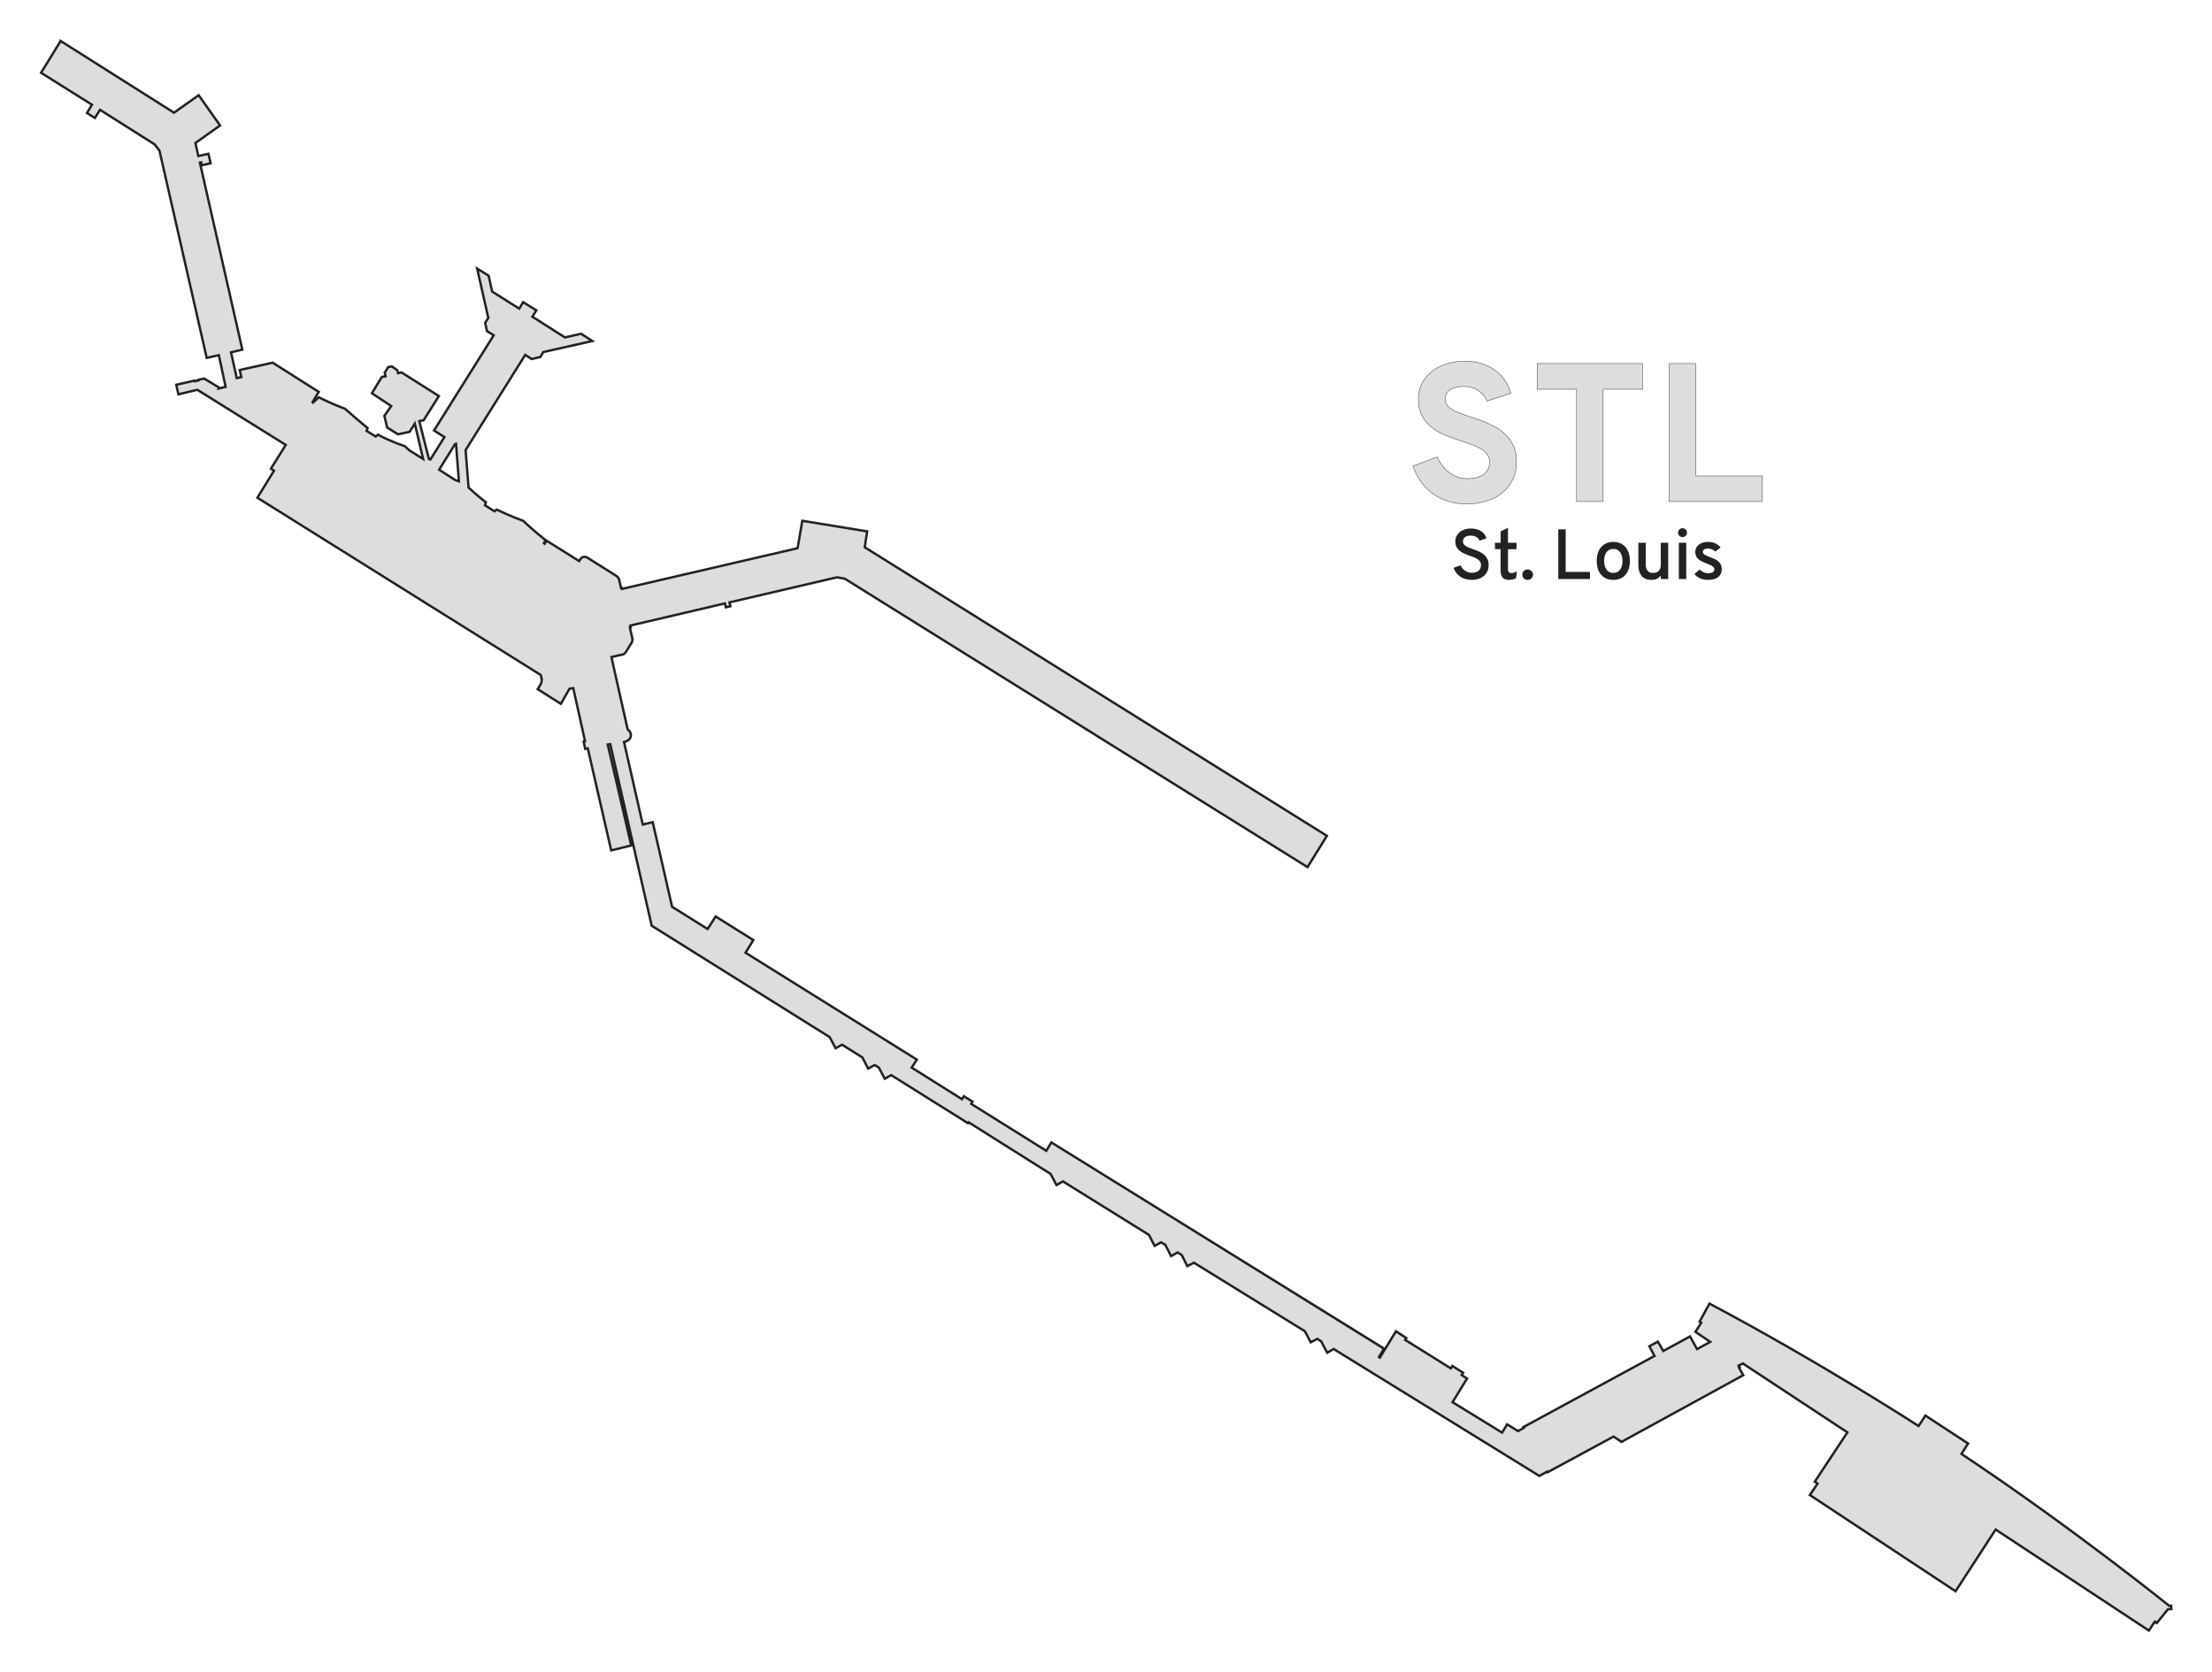 <?xml version="1.0" encoding="UTF-8" standalone="no"?>
<!-- Created with Inkscape (http://www.inkscape.org/) -->

<svg
   xmlns:dc="http://purl.org/dc/elements/1.1/"
   xmlns:cc="http://creativecommons.org/ns#"
   xmlns:rdf="http://www.w3.org/1999/02/22-rdf-syntax-ns#"
   xmlns:svg="http://www.w3.org/2000/svg"
   xmlns="http://www.w3.org/2000/svg"
   xmlns:sodipodi="http://sodipodi.sourceforge.net/DTD/sodipodi-0.dtd"
   xmlns:inkscape="http://www.inkscape.org/namespaces/inkscape"
   width="1402.788"
   height="1060.278"
   viewBox="0 0 1402.788 1060.278"
   id="svg2"
   version="1.1"
   inkscape:version="0.92.4 (5da689c313, 2019-01-14)"
   sodipodi:docname="STL.svg"
   inkscape:export-filename="C:\Users\Paul Bogard\Dropbox\Documents\Websites\Flight Log\Images\Terminals\STL.png"
   inkscape:export-xdpi="89.996498"
   inkscape:export-ydpi="89.996498">
  <defs
     id="defs4" />
  <sodipodi:namedview
     id="base"
     pagecolor="#ffffff"
     bordercolor="#666666"
     borderopacity="1.0"
     inkscape:pageopacity="1"
     inkscape:pageshadow="2"
     inkscape:zoom="0.5"
     inkscape:cx="230.52164"
     inkscape:cy="498.98206"
     inkscape:document-units="px"
     inkscape:current-layer="layer3"
     showgrid="false"
     units="px"
     fit-margin-top="25"
     fit-margin-left="25"
     fit-margin-right="25"
     fit-margin-bottom="25"
     inkscape:window-width="1920"
     inkscape:window-height="1137"
     inkscape:window-x="1912"
     inkscape:window-y="-8"
     inkscape:window-maximized="1" />
  <g
     inkscape:groupmode="layer"
     id="layer2"
     inkscape:label="Terminal"
     transform="translate(-3956.674,-2677.717)">
    <path
       style="fill:#dddddd;fill-opacity:1;fill-rule:evenodd;stroke:#222222;stroke-width:1.5;stroke-linecap:butt;stroke-linejoin:miter;stroke-miterlimit:4;stroke-dasharray:none;stroke-opacity:1"
       d="m 3995.124,2703.743 -12.421,20.137 32.303,20.264 -3.179,5.257 5.045,3.137 3.222,-5.172 34.677,21.959 3.052,3.985 29.929,131.417 7.715,-1.738 4.282,20.094 -4.197,1.017 0.254,-0.424 -9.665,-5.85 -3.646,0.763 0.085,0.424 -2.289,0.509 -0.106,-0.403 -11.722,2.65 1.335,6.062 12.018,-2.883 56.085,34.974 -9.411,15.049 1.95,1.314 -10.556,17.127 179.606,112.369 c 0,0 1.738,3.597 -0.27,6.475 l -1.559,2.578 14.688,9.322 5.456,-9.562 2.398,-0.42 7.494,33.693 -0.895,0.193 0.975,4.621 1.653,-0.297 14.837,64.733 12.718,-3.137 -14.922,-64.013 1.611,-0.254 26.286,115.183 112.888,70.665 3.731,7.037 4.112,-2.247 12.845,8.055 3.731,7.122 4.07,-2.289 2.628,1.569 3.773,7.122 4.112,-2.289 48.667,30.48 0.424,-0.551 51.973,32.727 3.773,7.08 4.07,-2.332 54.559,33.956 3.561,6.952 4.112,-2.247 2.671,1.569 3.688,7.164 4.154,-2.332 2.586,1.653 3.561,7.037 4.197,-2.162 70.329,43.452 3.731,7.037 4.197,-2.204 2.459,1.653 3.773,7.164 4.112,-2.374 130.442,80.503 4.987,-2.752 0.255,0.404 41.816,-22.617 5.036,3.357 77.218,-42.296 -2.728,-4.706 0.48,-0.3 -0.719,-1.049 2.668,-1.379 66.337,43.705 -20.683,31.295 1.738,1.199 -4.856,7.254 92.386,61.031 25.42,-39.149 97.182,64.089 3.517,-5.375 0.424,0.254 0.297,-0.424 0.848,0.678 7.037,-8.691 2.12,-0.085 -0.127,-2.12 -1.314,0 c 0,0 -62.232,-50.15 -131.671,-96.273 l 4.197,-6.613 -27.047,-17.72 -4.324,6.613 c 0,0 -63.25,-40.866 -132.604,-77.621 l -6.274,11.425 1.039,0.763 -3.709,5.723 9.432,6.359 -8.394,4.578 -4.451,-8.033 -16.936,9.242 -3.434,-5.935 -5.426,2.925 3.307,6.147 -83.238,45.148 0.276,0.487 -3.582,2.035 -6.952,-4.303 -3.179,5.278 -31.436,-19.308 9.203,-15.018 -3.417,-2.218 0.929,-1.439 -6.835,-4.317 -0.989,1.529 -28.957,-18.076 0.75,-1.169 -6.564,-4.256 -10.222,16.666 -0.539,-0.36 3.178,-5.276 c -0.12,-0.06 -210.972,-130.849 -210.972,-130.849 l -3.179,5.341 -47.607,-29.76 0.805,-1.441 -5.511,-3.434 -1.145,1.908 -31.922,-20.052 3.264,-5.087 -108.652,-67.786 4.96,-8.012 -23.867,-14.964 -5.13,7.927 -22.51,-14.074 -12.294,-53.669 -6.316,1.484 -11.87,-52.312 c 0,0 5.002,-0.975 4.282,-5.002 0,0 -0.085,-1.569 -1.992,-3.052 l -10.301,-45.869 7.292,-1.653 c 0,0 1.071,-0.171 1.94,-1.61 l 3.597,-5.845 c 0,0 0.809,-1.109 0.36,-3.178 l -1.488,-6.324 0.594,-0.17 -0.297,-1.187 60.003,-14.059 0.576,2.486 2.883,-0.678 -0.551,-2.459 68.107,-15.888 4.916,0.839 293.525,182.974 12.29,-19.844 -293.106,-183.034 1.559,-10.072 -41.127,-6.715 -2.998,17.386 -111.391,25.839 -0.27,-0.959 -0.39,0.12 -1.109,-5.036 c 0,0 -0.167,-1.317 -1.905,-2.461 l -18.299,-11.537 c 0,0 -2.608,-1.648 -4.407,1.019 l -0.75,1.199 -20.683,-12.98 -1.19,1.979 -0.469,-0.33 1.06,-1.919 c 0,0 -8.483,-6.685 -14.149,-12.26 0,0 -8.243,-2.968 -16.877,-7.164 l -1.392,1.105 -6.02,-3.815 0.594,-1.908 c 0,0 -5.893,-4.494 -11.022,-9.369 l -1.865,-23.782 37.814,-60.367 4.073,2.632 5.576,-1.319 1.799,-3.087 31.085,-7.015 -7.135,-4.607 -10.217,2.332 -20.658,-13.132 2.518,-4.077 -8.363,-5.126 -2.488,4.077 -17.176,-10.821 -2.218,-10.042 -7.284,-4.556 7.074,31.325 -1.979,3.058 1.079,5.246 4.316,2.698 -37.826,60.362 6.571,4.197 -8.86,14.201 -0.975,-0.297 -6.104,-24.037 2.756,-0.551 9.665,-15.346 -23.74,-15.007 -2.12,0.551 -0.509,-1.95 -3.476,-2.416 -2.289,0.466 -2.204,3.561 0.594,2.289 -2.416,0.382 -6.316,10.344 12.252,8.139 -4.324,6.232 1.738,7.334 6.868,4.367 7.334,-1.569 3.349,-5.214 5.257,22.383 -8.182,-5.087 c 0,0 -1.399,-1.06 -3.476,-3.01 0,0 -8.521,-2.756 -16.999,-7.292 l -1.357,1.187 -5.808,-3.561 0.636,-1.823 c 0,0 -5.681,-4.621 -14.329,-12.209 0,0 -8.606,-3.179 -16.618,-7.292 l -3.688,3.349 -0.297,-0.254 3.942,-6.529 -29.208,-18.526 -20.857,4.663 0.933,4.494 -2.883,0.636 -3.603,-16.363 7.164,-1.696 -26.919,-118.614 0.805,-0.17 0.424,1.865 5.596,-1.314 -1.399,-5.977 -6.401,1.441 -1.865,-8.309 15.643,-11.107 -13.566,-19.204 -15.643,11.107 -71.898,-45.487 z m 250.285,255.372 0.466,0.254 1.823,23.697 c -1.06,-0.339 -2.586,-1.017 -2.586,-1.017 l -9.962,-6.401 10.259,-16.533 z"
       id="path4148"
       inkscape:connector-curvature="0" />
  </g>
  <g
     inkscape:groupmode="layer"
     id="layer3"
     inkscape:label="Label">
    <g
       id="g4164"
       transform="translate(302.687,228.41)">
      <g
         style="font-style:normal;font-variant:normal;font-weight:bold;font-stretch:normal;font-size:125px;line-height:110%;font-family:Overpass;-inkscape-font-specification:'Overpass, Bold';text-align:center;letter-spacing:0px;word-spacing:0px;writing-mode:lr-tb;text-anchor:middle;fill:#dddddd;fill-opacity:1;stroke:#222222;stroke-width:0.25;stroke-linecap:butt;stroke-linejoin:miter;stroke-miterlimit:4;stroke-dasharray:none;stroke-opacity:1"
         id="text4154">
        <path
           d="m 640.355,25.983 q -0.793,-1.953 -2.136,-3.662 -1.343,-1.709 -3.235,-2.93 -1.831,-1.282 -4.272,-1.953 -2.38,-0.732 -5.31,-0.732 -5.493,0 -8.606,2.197 -3.052,2.197 -3.052,6.165 0,2.625 1.953,4.395 1.953,1.77 5.127,3.235 3.174,1.404 7.202,2.686 4.089,1.282 8.362,2.869 4.272,1.526 8.301,3.662 4.089,2.075 7.263,5.188 3.174,3.052 5.127,7.324 1.953,4.211 1.953,10.132 0,6.409 -2.441,11.353 -2.441,4.944 -6.714,8.362 -4.211,3.418 -10.01,5.188 -5.798,1.77 -12.512,1.77 -6.165,0 -11.536,-1.648 -5.371,-1.709 -9.766,-4.822 -4.333,-3.113 -7.568,-7.568 -3.235,-4.456 -5.127,-10.01 l 15.381,-5.737 q 1.404,3.052 3.357,5.615 2.014,2.502 4.456,4.333 2.441,1.77 5.249,2.808 2.869,0.977 6.104,0.977 3.174,0 5.737,-0.671 2.625,-0.671 4.456,-2.014 1.892,-1.343 2.869,-3.296 1.038,-2.014 1.038,-4.639 0,-3.174 -1.953,-5.31 -1.953,-2.197 -5.127,-3.784 -3.174,-1.648 -7.263,-2.93 -4.028,-1.343 -8.301,-2.808 -4.211,-1.465 -8.301,-3.418 -4.028,-1.953 -7.202,-4.822 -3.174,-2.869 -5.127,-6.897 -1.953,-4.028 -1.953,-9.766 0,-4.944 1.953,-9.277 2.014,-4.395 5.798,-7.69 3.784,-3.296 9.277,-5.188 5.493,-1.953 12.573,-1.953 5.92,0 10.681,1.526 4.822,1.526 8.484,4.272 3.662,2.686 6.165,6.409 2.502,3.662 3.784,8.057 l -15.137,5.005 z"
           style=""
           id="path4174" />
        <path
           d="m 713.963,18.476 0,71.228 -16.846,0 0,-71.228 -25.024,0 0,-16.296 66.895,0 0,16.296 -25.024,0 z"
           style=""
           id="path4176" />
        <path
           d="m 755.833,89.704 0,-87.524 16.907,0 0,71.289 42.236,0 0,16.235 -59.143,0 z"
           style=""
           id="path4178" />
      </g>
      <g
         style="font-style:normal;font-variant:normal;font-weight:normal;font-stretch:normal;font-size:45px;line-height:110%;font-family:Overpass;-inkscape-font-specification:'Overpass, Normal';text-align:center;letter-spacing:0px;word-spacing:0px;writing-mode:lr-tb;text-anchor:middle;fill:#222222;fill-opacity:1;stroke:none;stroke-width:1px;stroke-linecap:butt;stroke-linejoin:miter;stroke-opacity:1"
         id="text4160">
        <path
           d="m 635.656,114.507 q -0.286,-0.681 -0.791,-1.252 -0.505,-0.593 -1.23,-1.011 -0.725,-0.439 -1.67,-0.681 -0.923,-0.242 -2.065,-0.242 -2.263,0 -3.538,0.989 -1.274,0.989 -1.274,2.791 0,1.121 0.703,1.912 0.703,0.769 1.846,1.362 1.143,0.593 2.593,1.099 1.472,0.483 2.988,1.077 1.538,0.571 2.988,1.34 1.472,0.747 2.615,1.846 1.143,1.077 1.846,2.615 0.703,1.516 0.703,3.647 0,2.263 -0.835,4.021 -0.813,1.736 -2.263,2.944 -1.45,1.187 -3.428,1.824 -1.956,0.615 -4.219,0.615 -2.109,0 -3.955,-0.549 -1.824,-0.527 -3.318,-1.516 -1.472,-1.011 -2.549,-2.417 -1.077,-1.428 -1.67,-3.186 l 4.417,-1.604 q 0.483,1.055 1.187,1.934 0.725,0.879 1.648,1.516 0.923,0.615 2.021,0.967 1.121,0.352 2.395,0.352 1.274,0 2.329,-0.308 1.055,-0.308 1.802,-0.923 0.747,-0.615 1.165,-1.516 0.417,-0.923 0.417,-2.109 0,-1.406 -0.703,-2.351 -0.703,-0.967 -1.846,-1.67 -1.143,-0.703 -2.615,-1.23 -1.45,-0.527 -2.988,-1.077 -1.516,-0.549 -2.988,-1.23 -1.45,-0.681 -2.593,-1.67 -1.143,-0.989 -1.846,-2.373 -0.703,-1.384 -0.703,-3.384 0,-1.67 0.659,-3.164 0.681,-1.494 1.956,-2.615 1.274,-1.143 3.142,-1.802 1.868,-0.659 4.263,-0.659 2,0 3.625,0.483 1.626,0.461 2.834,1.296 1.23,0.835 2.043,1.978 0.813,1.143 1.23,2.483 l -4.329,1.45 z"
           style=""
           id="path4181" />
        <path
           d="m 654.091,139.402 q -1.362,0 -2.351,-0.417 -0.967,-0.396 -1.604,-1.143 -0.615,-0.747 -0.901,-1.802 -0.286,-1.077 -0.286,-2.373 l 0,-13.755 -3.56,0 0,-4.065 3.56,0 0,-7.229 4.68,-2.263 0,9.492 5.449,0 0,4.065 -5.449,0 0,12.546 q 0,0.571 0.088,1.055 0.11,0.483 0.352,0.835 0.264,0.352 0.703,0.549 0.439,0.176 1.121,0.176 1.67,0 3.406,-1.077 l -0.571,4.351 q -0.967,0.483 -2.109,0.769 -1.143,0.286 -2.527,0.286 z"
           style=""
           id="path4183" />
        <path
           d="m 666.088,139.402 q -0.725,0 -1.34,-0.264 -0.615,-0.264 -1.077,-0.703 -0.439,-0.461 -0.703,-1.055 -0.242,-0.593 -0.242,-1.274 0,-0.681 0.242,-1.274 0.264,-0.615 0.703,-1.055 0.461,-0.461 1.077,-0.725 0.615,-0.264 1.34,-0.264 0.703,0 1.318,0.264 0.637,0.264 1.099,0.725 0.461,0.439 0.725,1.055 0.286,0.593 0.286,1.274 0,0.681 -0.286,1.274 -0.264,0.593 -0.725,1.055 -0.461,0.439 -1.099,0.703 -0.615,0.264 -1.318,0.264 z"
           style=""
           id="path4185" />
        <path
           d="m 685.534,138.852 0,-31.509 4.68,0 0,27.004 15.403,0 0,4.504 -20.083,0 z"
           style=""
           id="path4187" />
        <path
           d="m 720.427,139.402 q -2.417,0 -4.373,-0.813 -1.934,-0.813 -3.296,-2.351 -1.362,-1.56 -2.109,-3.779 -0.725,-2.241 -0.725,-5.076 0,-2.834 0.725,-5.076 0.747,-2.241 2.109,-3.779 1.362,-1.56 3.296,-2.373 1.956,-0.835 4.373,-0.835 2.395,0 4.351,0.835 1.956,0.813 3.318,2.373 1.362,1.538 2.109,3.779 0.747,2.241 0.747,5.076 0,2.834 -0.747,5.076 -0.747,2.219 -2.109,3.779 -1.362,1.538 -3.318,2.351 -1.956,0.813 -4.351,0.813 z m 0,-4.417 q 1.34,0 2.417,-0.527 1.099,-0.527 1.846,-1.494 0.769,-0.989 1.165,-2.395 0.417,-1.406 0.417,-3.186 0,-1.78 -0.417,-3.186 -0.396,-1.428 -1.165,-2.417 -0.747,-0.989 -1.846,-1.516 -1.077,-0.527 -2.417,-0.527 -1.34,0 -2.417,0.527 -1.077,0.527 -1.846,1.516 -0.747,0.989 -1.165,2.417 -0.396,1.406 -0.396,3.186 0,1.78 0.396,3.186 0.417,1.406 1.165,2.395 0.769,0.967 1.846,1.494 1.077,0.527 2.417,0.527 z"
           style=""
           id="path4189" />
        <path
           d="m 750.551,138.852 0,-2.197 q -1.121,1.428 -2.593,2.087 -1.45,0.659 -3.362,0.659 -1.802,0 -3.318,-0.527 -1.516,-0.505 -2.637,-1.67 -1.099,-1.187 -1.714,-3.054 -0.615,-1.868 -0.615,-4.57 l 0,-13.733 4.68,0 0,13.733 q 0,1.45 0.352,2.483 0.352,1.011 0.967,1.67 0.615,0.659 1.45,0.967 0.835,0.286 1.824,0.286 1.055,0 1.956,-0.264 0.901,-0.286 1.56,-0.901 0.681,-0.637 1.055,-1.648 0.396,-1.011 0.396,-2.505 l 0,-13.821 4.68,0 0,23.005 -4.68,0 z"
           style=""
           id="path4191" />
        <path
           d="m 761.999,138.852 0,-23.005 4.68,0 0,23.005 -4.68,0 z m 2.329,-26.587 q -0.593,0 -1.121,-0.22 -0.505,-0.22 -0.901,-0.593 -0.374,-0.396 -0.593,-0.901 -0.22,-0.527 -0.22,-1.121 0,-0.593 0.22,-1.099 0.22,-0.527 0.593,-0.901 0.396,-0.396 0.901,-0.615 0.527,-0.22 1.121,-0.22 0.593,0 1.099,0.22 0.527,0.22 0.901,0.615 0.396,0.374 0.615,0.901 0.22,0.505 0.22,1.099 0,0.593 -0.22,1.121 -0.22,0.505 -0.615,0.901 -0.374,0.374 -0.901,0.593 -0.505,0.22 -1.099,0.22 z"
           style=""
           id="path4193" />
        <path
           d="m 780.566,139.402 q -1.362,0 -2.659,-0.264 -1.296,-0.264 -2.439,-0.747 -1.121,-0.483 -2.043,-1.165 -0.923,-0.703 -1.538,-1.56 l 3.318,-2.834 q 0.352,0.33 0.857,0.747 0.505,0.396 1.165,0.747 0.659,0.352 1.472,0.593 0.813,0.242 1.78,0.242 0.879,0 1.626,-0.132 0.747,-0.132 1.274,-0.417 0.549,-0.286 0.835,-0.747 0.308,-0.483 0.308,-1.187 0,-0.813 -0.571,-1.384 -0.549,-0.593 -1.45,-1.055 -0.901,-0.483 -2.043,-0.901 -1.143,-0.439 -2.307,-0.923 -1.077,-0.461 -2.109,-1.011 -1.033,-0.549 -1.846,-1.318 -0.791,-0.769 -1.296,-1.824 -0.483,-1.077 -0.483,-2.593 0,-1.538 0.615,-2.725 0.637,-1.187 1.714,-1.978 1.099,-0.813 2.549,-1.23 1.472,-0.417 3.142,-0.417 1.472,0 2.703,0.286 1.252,0.286 2.241,0.769 1.011,0.483 1.78,1.121 0.769,0.615 1.34,1.296 l -3.384,2.681 q -0.308,-0.308 -0.747,-0.637 -0.417,-0.352 -0.989,-0.637 -0.571,-0.286 -1.296,-0.461 -0.725,-0.198 -1.648,-0.198 -1.494,0 -2.373,0.549 -0.857,0.549 -0.857,1.582 0,0.659 0.461,1.165 0.461,0.483 1.252,0.901 0.791,0.417 1.802,0.813 1.033,0.374 2.153,0.813 1.187,0.461 2.329,1.033 1.143,0.571 2.021,1.406 0.901,0.835 1.428,2.021 0.549,1.187 0.549,2.856 0,1.648 -0.615,2.922 -0.615,1.252 -1.758,2.109 -1.121,0.835 -2.725,1.252 -1.582,0.439 -3.538,0.439 z"
           style=""
           id="path4195" />
      </g>
    </g>
  </g>
</svg>
